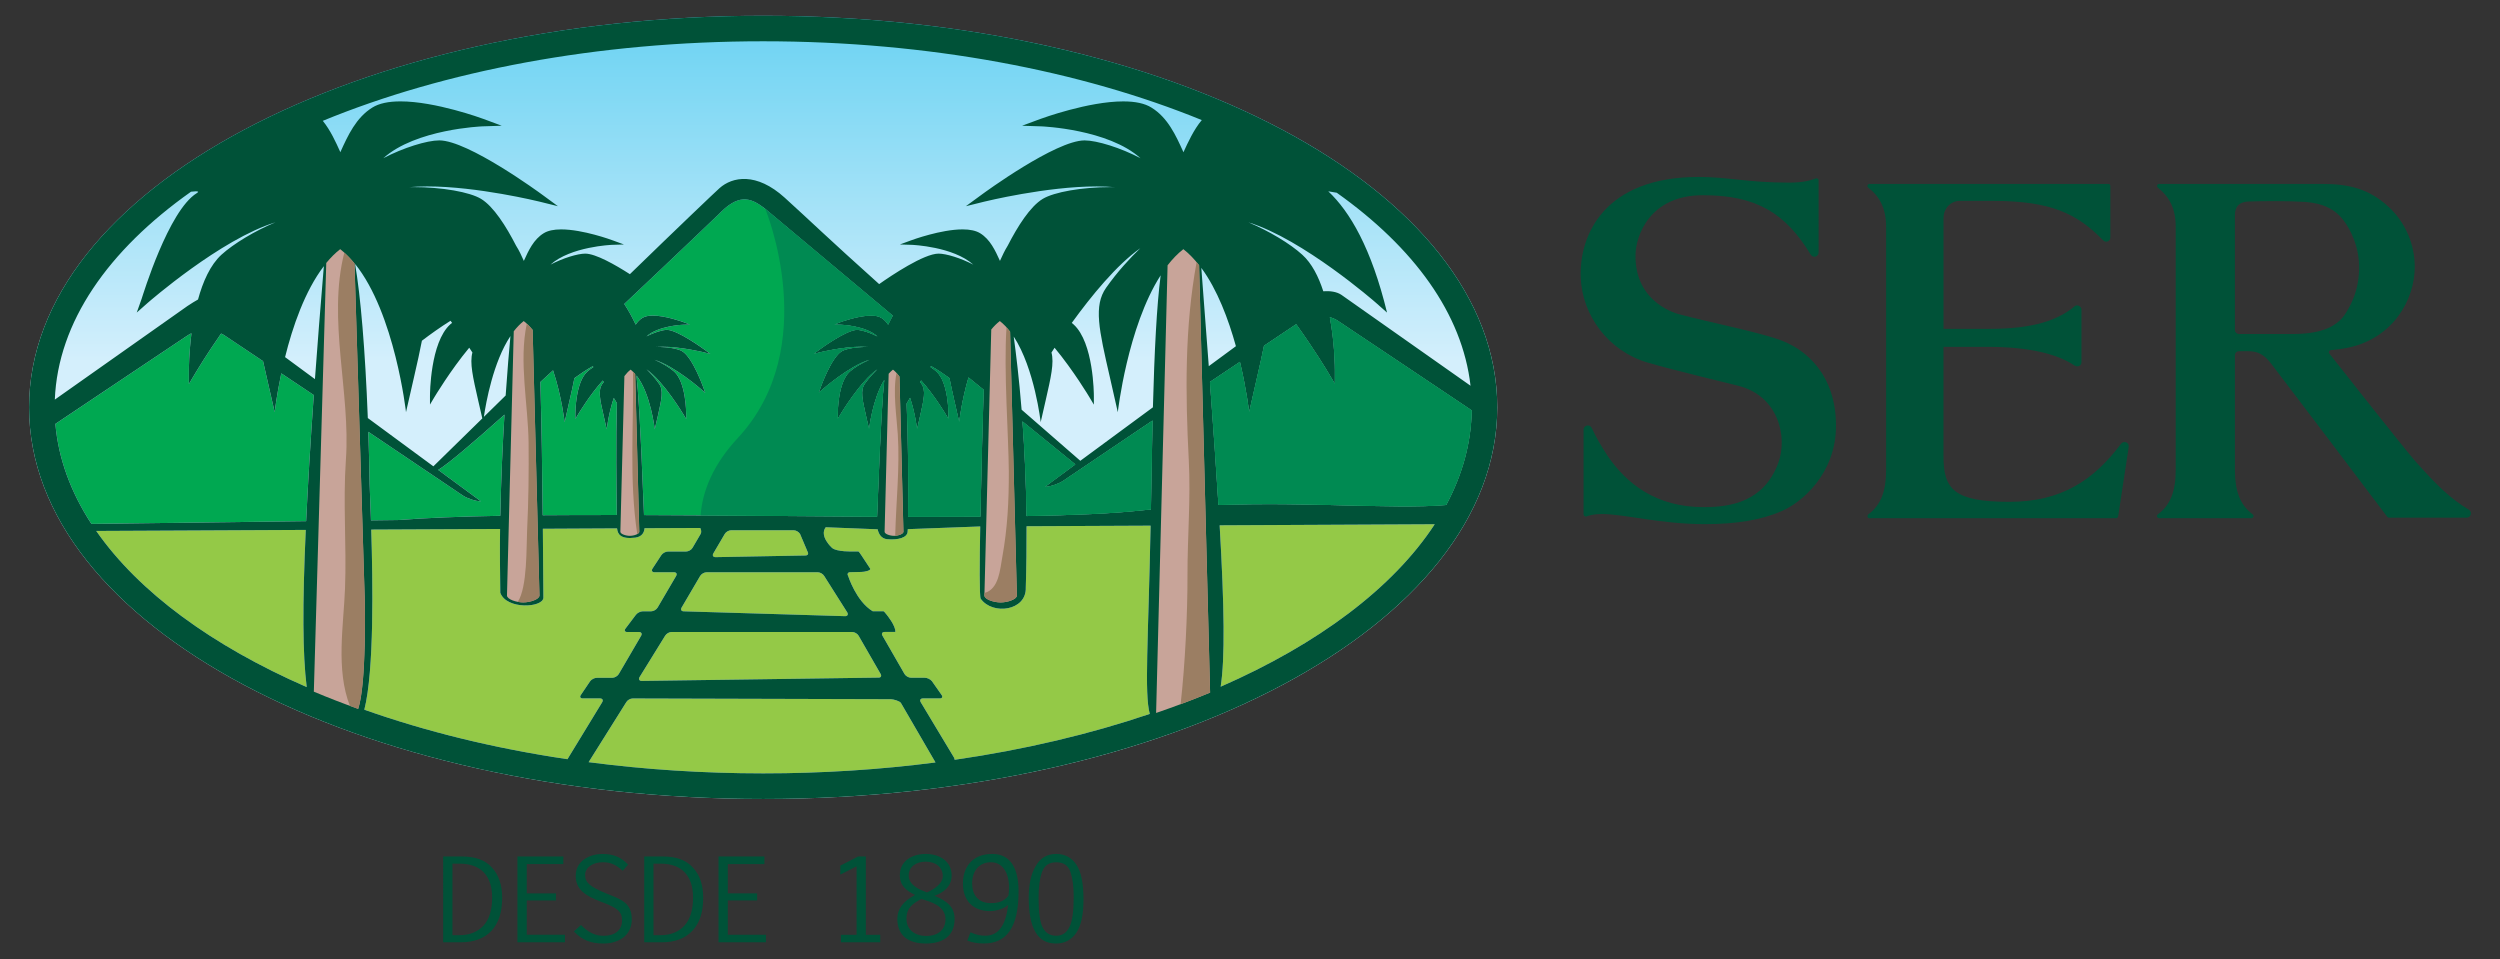 <?xml version="1.0" encoding="utf-8"?>
<!-- Generator: Adobe Illustrator 16.0.0, SVG Export Plug-In . SVG Version: 6.00 Build 0)  -->
<!DOCTYPE svg PUBLIC "-//W3C//DTD SVG 1.1//EN" "http://www.w3.org/Graphics/SVG/1.1/DTD/svg11.dtd">
<svg version="1.1" id="Layer_1" xmlns="http://www.w3.org/2000/svg" xmlns:xlink="http://www.w3.org/1999/xlink" x="0px" y="0px"
	 width="430px" height="165px" viewBox="0 0 430 165" enable-background="new 0 0 430 165" xml:space="preserve">
<rect x="0" y="0" width="430" height="165" fill="#333333" stroke="none"/>
<g>
	<g>
		<g>
			<path fill="#005238" d="M79.371,147.31c2.345,0,4.119,0.611,5.277,1.951c1.148,1.255,1.727,2.983,1.727,5.178
				c0,2.435-0.605,4.307-1.824,5.643c-1.226,1.307-2.999,1.99-5.286,1.99h-3.04V147.31H79.371z M77.821,148.553v12.299h1.193
				c1.76,0,3.132-0.562,4.145-1.638c0.989-1.08,1.49-2.684,1.49-4.83c0-1.873-0.468-3.274-1.399-4.3
				c-0.949-0.995-2.341-1.534-4.199-1.534h-1.229V148.553z"/>
			<path fill="#005238" d="M96.895,148.622h-6.295v5.037h5.022v1.217h-5.022v5.902h6.572v1.293H89V147.31h7.892v1.313H96.895z"/>
			<g>
				<path fill="#005238" d="M98.708,160.208c1.383,1.46,2.892,2.079,5.093,2.079c2.244,0,4.866-1.115,4.866-4.164
					c0-2.888-1.9-3.445-4.415-4.456c-2.816-1.183-3.611-1.839-3.611-3.187c0-1.236,1.283-2.174,3.03-2.174
					c1.436,0,2.254,0.445,3.44,1.456l0.928-1.049c-1.218-1.255-2.454-1.829-4.398-1.829c-2.234,0-4.618,1.176-4.618,3.754
					c0,2.345,1.618,3.407,4.257,4.426c2.873,1.073,3.713,1.661,3.713,3.271c0,1.634-1.194,2.622-3.179,2.622
					c-1.449,0-2.638-0.585-3.884-1.856L98.708,160.208z"/>
			</g>
			<path fill="#005238" d="M113.947,147.31c2.352,0,4.105,0.611,5.257,1.951c1.179,1.255,1.747,2.983,1.747,5.178
				c0,2.435-0.598,4.307-1.854,5.643c-1.212,1.307-2.961,1.99-5.25,1.99h-3.039V147.31H113.947z M112.4,148.553v12.299h1.196
				c1.757,0,3.133-0.562,4.12-1.638c0.993-1.08,1.487-2.684,1.487-4.83c0-1.873-0.462-3.274-1.396-4.3
				c-0.932-0.995-2.321-1.534-4.175-1.534H112.4V148.553z"/>
			<path fill="#005238" d="M131.476,148.622h-6.294v5.037h5.044v1.217h-5.044v5.902h6.56v1.293h-8.156V147.31h7.894v1.313H131.476z"
				/>
			<path fill="#005238" d="M147.333,160.782v-11.778l-2.799,1.426l0.007-1.549l3.069-1.571h1.316v13.477h2.478v1.288h-6.769v-1.288
				h2.698V160.782z"/>
			<path fill="#005238" d="M160.735,154.069c2.188,0.924,3.454,1.932,3.454,3.993c0,2.953-2.048,4.225-4.957,4.225
				c-3.009,0-4.889-1.382-4.889-4.249c0-1.691,0.968-2.998,3.048-4.105c-1.456-0.731-2.618-1.53-2.618-3.417
				c0-2.476,2.18-3.638,4.448-3.638c2.314,0,4.462,1.193,4.462,3.716C163.688,152.627,162.005,153.649,160.735,154.069z
				 M158.452,154.626c-1.357,0.753-2.543,1.434-2.543,3.412c0,1.907,1.518,2.949,3.377,2.949c2.104,0,3.339-1.104,3.339-2.884
				C162.625,155.731,159.944,155.068,158.452,154.626z M159.436,153.499c1.226-0.522,2.726-1.542,2.726-2.796
				c0-1.528-1.199-2.499-2.936-2.499c-1.649,0-2.93,0.876-2.93,2.379C156.296,152.306,158.247,153.052,159.436,153.499z"/>
			<path fill="#005238" d="M166.923,160.355c1.063,0.475,1.743,0.587,2.565,0.587c2.464,0,3.557-2.142,3.909-5.3
				c-0.612,0.611-2.036,1.066-3.08,1.066c-2.96,0-4.696-1.805-4.696-4.731c0-2.666,1.459-5.1,5.06-5.1
				c3.018,0,4.512,2.338,4.512,6.412c0,6.174-1.995,8.989-6.012,8.989c-0.935,0-1.913-0.137-2.808-0.499L166.923,160.355z
				 M167.207,151.944c0,1.988,1.043,3.39,3.21,3.39c1.252,0.018,2.309-0.307,3.026-1.261c0.47-2.848-0.444-5.767-2.985-5.767
				C168.511,148.301,167.207,149.691,167.207,151.944z"/>
			<path fill="#005238" d="M181.605,162.287c-1.596,0-2.765-0.671-3.521-1.99c-0.771-1.313-1.142-3.305-1.142-5.885
				c0-2.263,0.381-4.061,1.169-5.395c0.784-1.429,1.974-2.14,3.57-2.14c1.501,0,2.681,0.646,3.483,1.894
				c0.801,1.204,1.199,3.206,1.199,5.917c0,2.604-0.408,4.522-1.236,5.745C184.304,161.661,183.118,162.287,181.605,162.287z
				 M181.679,160.95c1.015,0,1.767-0.492,2.247-1.477c0.507-0.953,0.751-2.697,0.751-5.232c0-1.761-0.188-3.146-0.574-4.307
				c-0.388-1.095-1.192-1.621-2.428-1.621c-1.208,0-2.023,0.523-2.435,1.634c-0.414,1.18-0.613,2.643-0.607,4.484
				c0,2.557,0.243,4.296,0.747,5.165C179.875,160.502,180.643,160.95,181.679,160.95z"/>
		</g>
		<g>
			
				<linearGradient id="SVGID_1_" gradientUnits="userSpaceOnUse" x1="413.265" y1="-148.296" x2="413.265" y2="-267.268" gradientTransform="matrix(1 0 0 -1 -282 -205)">
				<stop  offset="0" style="stop-color:#00B6E8"/>
				<stop  offset="1" style="stop-color:#D4EFFC"/>
			</linearGradient>
			<path fill="url(#SVGID_1_)" d="M131.272,2.713C61.591,2.713,5,32.502,5,70.063c0,37.57,56.591,67.361,126.272,67.361
				c69.684,0,126.259-29.791,126.259-67.361C257.531,32.502,200.956,2.713,131.272,2.713z"/>
			<g>
				<g>
					<path fill="#00A851" d="M33.721,63.982c0.044-0.076,1.747-2.932,4.305-6.613c0.21,0.091,0.417,0.191,0.599,0.321l6.622,4.429
						c0.19,0.857,0.398,1.764,0.615,2.731l1.386,6.042c0,0,0.313-2.796,1.135-6.677l5.59,3.734c-0.6,8.412-1.022,15.58-1.313,21.691
						l-36.933,0.472c-3.55-5.452-5.684-11.223-6.202-17.204l11.549-7.729l11.19-7.486c0.21-0.145,0.441-0.262,0.671-0.371
						c-0.427,3.393-0.444,6.078-0.444,6.335v2.381L33.721,63.982z"/>
					<path fill="#00A851" d="M86.769,71.315c-0.311,5.064-0.584,10.984-0.716,17.403c-6.812,0.123-12.834,0.355-17.637,0.73
						l-4.611,0.059c-0.107-3.318-0.218-5.701-0.233-6.33c-0.048-3.087-0.125-6.058-0.221-8.907l16.258,10.958
						c0.728,0.496,2.201,0.995,3.102,0.995l-7.34-5.398C77.152,79.739,81.438,76.086,86.769,71.315z"/>
					<path fill="#00A851" d="M99.412,71.303c0.027-0.054,2.011-3.359,4.255-5.853l0.176,0.262l-0.229,0.291
						c-0.783,1.131-0.444,2.629,0.243,5.621l0.498,2.204c0,0,0.304-2.67,1.217-5.388l0.533,0.902
						c-0.18,6.285-0.082,14.554-0.012,19.242c-4.406-0.006-8.677,0.007-12.749,0.038c-0.066-6.911-0.183-15.367-0.4-22.918
						c0.718-0.658,1.453-1.332,2.181-2.01c1.499,4.527,1.991,8.92,1.991,8.92l0.851-3.746c0.34-1.477,0.624-2.732,0.829-3.829
						c0.928-0.678,2.03-1.429,3.158-2.053l0.104,0.149c-0.405,0.265-0.759,0.535-1.042,0.788c-2.03,1.841-2.051,7.041-2.051,7.258
						v0.875L99.412,71.303z"/>
					<path fill="#00A851" d="M158.484,65.999l-0.224-0.29l0.17-0.263c2.254,2.493,4.228,5.803,4.257,5.853l0.448,0.749v-0.875
						c0-0.218-0.026-5.418-2.054-7.258c-0.28-0.254-0.634-0.523-1.037-0.788l0.105-0.15c1.126,0.626,2.225,1.375,3.153,2.055
						c0.21,1.091,0.494,2.347,0.825,3.823l0.851,3.747c0,0,0.41-3.62,1.607-7.674c0.878,0.711,1.75,1.423,2.601,2.114
						c-0.116,3.844-0.227,7.644-0.27,9.493c-0.042,1.967-0.181,7.122-0.291,12.32c-3.958,0.023-8.129,0.03-12.443,0.02
						c0.099-4.685,0.029-13.08-0.241-19.448l0.587-0.995c0.908,2.72,1.205,5.39,1.205,5.39l0.511-2.204
						C158.925,68.632,159.272,67.131,158.484,65.999"/>
					<path fill="#00A851" d="M182.816,82.74l15.42-10.401c-0.073,3.433-0.146,7.046-0.2,10.836c-0.024,1.531-0.051,3.008-0.077,4.45
						c-0.612,0.055-1.232,0.112-1.841,0.184c-4.742,0.524-11.522,0.808-19.558,0.954c-0.077-6.064-0.347-11.542-0.69-16.271
						l0.008,0.007c0.692,0.57,1.357,1.103,1.984,1.612c2.789,2.265,4.926,4.002,6.051,4.919l0.271,0.214
						c0.264,0.21,0.438,0.363,0.533,0.438l0.077,0.063l0.154,0.128h0.013l-5.25,3.87C180.61,83.733,182.076,83.232,182.816,82.74"/>
					<path fill="#00A851" d="M208.111,65.692l0.01-0.004l5.147-3.443c1.155,4.883,1.586,8.65,1.586,8.65l1.375-6.041
						c0.465-2.037,0.868-3.811,1.182-5.382l5.53-3.7c3.18,4.42,5.388,8.123,5.442,8.21l1.216,2.048v-2.379
						c0-0.327-0.007-4.491-0.868-9.083c0.514,0.146,0.999,0.35,1.412,0.637l11.201,7.488l11.784,7.891
						c-0.082,5.632-1.612,11.078-4.382,16.272c-4.549,0.416-11.272,0.208-17.835,0.058c-6.336-0.172-13.6-0.325-21.341-0.058
						C209.198,80.847,208.716,73.841,208.111,65.692"/>
					<path fill="#00A851" d="M144.678,55.86c0.044,0,4.199,0.16,6.232,2.004c-1.253-0.66-2.745-1.122-3.514-1.122
						c-1.813,0-6.3,3.276-6.492,3.417l-0.978,0.721l1.177-0.295c0.038-0.007,3.877-0.948,7.047-0.948
						c0.417,0,0.802,0.018,1.156,0.045l-0.28-0.004c-1.801,0-3.551,0.303-4.262,0.743c-1.786,1.092-3.57,6.069-3.644,6.279
						l-0.304,0.868l0.689-0.609c0.049-0.049,4.588-4.015,8.028-5.071c-1.299,0.545-2.628,1.348-3.391,2.037
						c-2.033,1.841-2.047,7.041-2.047,7.258v0.875l0.441-0.748c0.037-0.067,3.414-5.712,6.366-7.787
						c-0.651,0.619-1.446,1.473-2.16,2.484c-0.786,1.131-0.448,2.628,0.236,5.62l0.502,2.206c0,0,0.586-5.209,2.615-8.474
						c-0.275,2.845-0.545,5.635-1.236,23.513c-6.089-0.038-12.381-0.085-18.703-0.14c-7.193-0.055-14.413-0.112-21.388-0.137
						c-0.718-18.281-0.994-20.859-1.295-24.02c2.461,3.139,3.143,9.257,3.143,9.257l0.511-2.206c0.675-2.992,1.022-4.493,0.228-5.62
						c-0.714-1.016-1.509-1.865-2.153-2.484c2.951,2.075,6.321,7.72,6.368,7.787l0.448,0.748v-0.875
						c0-0.217-0.027-5.417-2.047-7.258c-0.768-0.689-2.101-1.492-3.399-2.037c3.44,1.057,7.984,5.022,8.033,5.071l0.69,0.609
						l-0.304-0.868c-0.077-0.214-1.859-5.191-3.64-6.279c-0.718-0.437-2.478-0.743-4.277-0.743h-0.273
						c0.357-0.027,0.74-0.044,1.155-0.044c3.158,0,7.01,0.941,7.049,0.948l1.172,0.294l-0.979-0.721
						c-0.19-0.141-4.674-3.417-6.486-3.417c-0.781,0-2.265,0.462-3.519,1.123c2.033-1.841,6.181-2.005,6.234-2.005l1.213-0.039
						l-1.14-0.429c-0.126-0.043-3.028-1.107-5.229-1.107c-0.751,0-1.343,0.134-1.764,0.39c-0.49,0.294-0.854,0.702-1.165,1.169
						c-0.578-1.222-1.253-2.479-1.971-3.56c8.924-8.406,16.184-15.373,16.184-15.373c3.349-3.499,5.373-3.122,8.036-1.004l0,0h0.007
						l0.046,0.039l21.905,18.348c-0.28,0.509-0.538,1.035-0.791,1.546c-0.3-0.467-0.671-0.875-1.159-1.169
						c-0.415-0.256-1.013-0.39-1.764-0.39c-2.197,0-5.109,1.065-5.236,1.106l-1.133,0.43L144.678,55.86"/>
				</g>
				<path fill="#00A851" d="M122.43,88.657c3.231,0.027,6.482,0.054,9.724,0.071C128.913,88.698,125.662,88.678,122.43,88.657"/>
			</g>
			<g>
				<path fill="#94C947" d="M164.126,130.363l-5.761-9.584c-0.207-0.366-0.038-0.65,0.368-0.65h2.915
					c0.41,0,0.543-0.272,0.305-0.598l-1.672-2.382c-0.26-0.321-0.805-0.578-1.218-0.578h-2.377c-0.409,0-0.905-0.294-1.112-0.646
					l-3.791-6.587c-0.206-0.352-0.039-0.643,0.375-0.643h1.84c0.096-1.056-1.49-2.97-1.49-2.97
					c-0.245-0.325-0.487-0.588-0.528-0.588c-0.046,0-0.414,0-0.827,0h-1.042c-2.862-1.716-4.231-6.077-4.231-6.077
					c-0.213-0.349-0.043-0.643,0.364-0.643l1.964-0.045c0.41,0,1.669-0.235,1.452-0.581l-1.523-2.314
					c-0.224-0.345-0.44-0.624-0.497-0.624c-0.044,0-0.424,0-0.833,0c0,0-2.961,0.105-3.72-0.64c0,0-2.213-1.982-1.065-3.527
					l8.933,0.353c0.171,0.769,0.605,1.612,1.644,1.705c1.911,0.178,3.459-0.294,3.511-1.278c0.01-0.144,0.015-0.287,0.029-0.451
					l12.46-0.465c-0.113,6.022-0.15,12.093,0.084,12.434c2.054,2.878,7.896,2.083,7.752-1.92c0.109-3.514,0.146-7.325,0.133-10.552
					l21.337-0.099c-0.4,19.755-1.101,28.854-0.144,32.381c-10.229,3.459-21.52,6.152-33.559,7.889
					C164.179,130.534,164.151,130.404,164.126,130.363z"/>
				<path fill="#94C947" d="M100.23,120.129h2.982c0.41,0,0.574,0.284,0.367,0.65l-5.978,9.803
					c-12.597-1.863-24.37-4.769-34.937-8.512c1.71-6.726,1.463-22.011,1.189-30.983l22.159-0.105
					C85.96,94.42,86,98.341,86.05,101.959c1.063,2.94,7.314,2.578,7.415,0.861c0,0-0.044-5.14-0.094-11.873l12.764-0.068
					c0.091,0.937,0.535,1.925,3.153,1.593c1.243-0.171,1.53-1.025,1.576-1.62l9.576-0.041c0.186,0.267,0.227,0.771,0.077,1.015
					l-1.4,2.396c-0.2,0.358-0.704,0.639-1.113,0.639h-3.108c-0.408,0-0.924,0.281-1.148,0.626l-1.518,2.313
					c-0.217,0.345-0.07,0.626,0.339,0.626h3.353c0.414,0,0.582,0.287,0.368,0.643l-3.181,5.431
					c-0.203,0.353-0.707,0.646-1.114,0.646h-1.431c-0.407,0-0.942,0.266-1.183,0.594l-1.796,2.376
					c-0.241,0.324-0.106,0.592,0.297,0.592h2.026c0.405,0,0.571,0.287,0.368,0.642l-3.854,6.597
					c-0.207,0.343-0.71,0.637-1.116,0.637h-2.661c-0.405,0-0.924,0.272-1.158,0.615l-1.571,2.323
					C99.667,119.856,99.824,120.129,100.23,120.129z"/>
				<path fill="#94C947" d="M140.654,98.426c0.407,0,0.911,0.293,1.111,0.643l3.968,6.269c0.197,0.354,0.031,0.642-0.374,0.642
					l-27.755-0.833c-0.409,0-0.574-0.294-0.368-0.646l3.186-5.431c0.209-0.355,0.707-0.643,1.116-0.643H140.654z"/>
				<path fill="#94C947" d="M122.693,95.186l1.971-3.357c0.203-0.352,0.704-0.628,1.109-0.628h10.724
					c0.403,0,0.907,0.284,1.114,0.639l1.297,3.063c0.204,0.353,0.033,0.64-0.374,0.64l-15.469,0.287
					C122.652,95.821,122.486,95.534,122.693,95.186z"/>
				<path fill="#94C947" d="M109.999,116.469l4.406-7.127c0.207-0.354,0.707-0.642,1.114-0.642h31.049
					c0.415,0,0.912,0.29,1.112,0.642l3.794,6.591c0.201,0.348,0.031,0.632-0.374,0.615l-40.73,0.574
					C109.96,117.115,109.796,116.821,109.999,116.469z"/>
				<path fill="#94C947" d="M16.552,91.323l36.037-0.178c-0.584,13.104-0.546,21.313,0.164,27.032
					C36.506,111.089,23.886,101.86,16.552,91.323z"/>
				<path fill="#94C947" d="M101.242,131.094l6.472-10.314c0.207-0.366,0.709-0.65,1.116-0.644l44.397,0.127
					c0.417,0.003,1.533,0.308,1.736,0.652l5.942,10.228c-9.485,1.23-19.411,1.879-29.63,1.879
					C120.909,133.021,110.854,132.352,101.242,131.094z"/>
				<path fill="#94C947" d="M209.955,118.113c0.749-4.834,0.654-13.522-0.176-27.758l36.996-0.184
					C239.601,101.146,226.709,110.777,209.955,118.113z"/>
			</g>
			<path fill="#005238" d="M131.272,2.713C61.591,2.713,5,32.502,5,70.063c0,37.57,56.591,67.361,126.272,67.361
				c69.684,0,126.259-29.791,126.259-67.361C257.531,32.502,200.956,2.713,131.272,2.713z M164.126,130.363l-5.761-9.584
				c-0.207-0.366-0.038-0.65,0.368-0.65h2.915c0.41,0,0.543-0.272,0.305-0.598l-1.672-2.382c-0.26-0.321-0.805-0.578-1.218-0.578
				h-2.377c-0.409,0-0.905-0.294-1.112-0.646l-3.791-6.587c-0.206-0.352-0.039-0.643,0.375-0.643h1.84
				c0.096-1.056-1.49-2.97-1.49-2.97c-0.245-0.325-0.487-0.588-0.528-0.588c-0.046,0-0.414,0-0.827,0h-1.042
				c-2.862-1.716-4.231-6.077-4.231-6.077c-0.213-0.349-0.043-0.643,0.364-0.643l1.964-0.045c0.41,0,1.669-0.235,1.452-0.581
				l-1.523-2.314c-0.224-0.345-0.44-0.624-0.497-0.624c-0.044,0-0.424,0-0.833,0c0,0-2.961,0.105-3.72-0.64
				c0,0-2.213-1.982-1.065-3.527l8.933,0.353c0.171,0.769,0.605,1.612,1.644,1.705c1.911,0.178,3.459-0.294,3.511-1.278
				c0.01-0.144,0.015-0.287,0.029-0.451l12.46-0.465c-0.113,6.022-0.15,12.093,0.084,12.434c2.054,2.878,7.896,2.083,7.752-1.92
				c0.109-3.514,0.146-7.325,0.133-10.552l21.337-0.099c-0.4,19.755-1.101,28.854-0.144,32.381
				c-10.229,3.459-21.52,6.152-33.559,7.889C164.179,130.534,164.151,130.404,164.126,130.363z M100.23,120.129h2.982
				c0.41,0,0.574,0.284,0.367,0.65l-5.978,9.803c-12.597-1.863-24.37-4.769-34.937-8.512c1.71-6.726,1.463-22.011,1.189-30.983
				l22.159-0.105C85.96,94.42,86,98.341,86.05,101.959c1.063,2.94,7.314,2.578,7.415,0.861c0,0-0.044-5.14-0.094-11.873
				l12.764-0.068c0.091,0.937,0.535,1.925,3.153,1.593c1.243-0.171,1.53-1.025,1.576-1.62l9.576-0.041
				c0.186,0.267,0.227,0.771,0.077,1.015l-1.4,2.396c-0.2,0.358-0.704,0.639-1.113,0.639h-3.108c-0.408,0-0.924,0.281-1.148,0.626
				l-1.518,2.313c-0.217,0.345-0.07,0.626,0.339,0.626h3.353c0.414,0,0.582,0.287,0.368,0.643l-3.181,5.431
				c-0.203,0.353-0.707,0.646-1.114,0.646h-1.431c-0.407,0-0.942,0.266-1.183,0.594l-1.796,2.376
				c-0.241,0.324-0.106,0.592,0.297,0.592h2.026c0.405,0,0.571,0.287,0.368,0.642l-3.854,6.597c-0.207,0.343-0.71,0.637-1.116,0.637
				h-2.661c-0.405,0-0.924,0.272-1.158,0.615l-1.571,2.323C99.667,119.856,99.824,120.129,100.23,120.129z M33.721,63.982
				c0.044-0.076,1.747-2.932,4.305-6.613c0.21,0.091,0.417,0.191,0.599,0.321l6.622,4.429c0.19,0.857,0.398,1.764,0.615,2.731
				l1.386,6.042c0,0,0.313-2.796,1.135-6.677l5.59,3.734c-0.6,8.412-1.022,15.58-1.313,21.691l-36.933,0.472
				c-3.55-5.452-5.684-11.223-6.202-17.204l11.549-7.729l11.19-7.486c0.21-0.145,0.441-0.262,0.671-0.371
				c-0.427,3.393-0.444,6.078-0.444,6.335v2.381L33.721,63.982z M49.033,61.425c1.28-5.177,3.398-11.371,6.67-15.647
				c-0.598,7.094-1.102,13.562-1.533,19.431L49.033,61.425z M74.708,68.323c0.05-0.073,2.716-4.553,5.999-8.516
				c0.193,0.291,0.375,0.564,0.547,0.822c-0.48,1.792,0.074,4.221,0.99,8.231l0.714,3.106c-4.095,4.004-7.193,7.046-8.417,8.242
				l-11.277-8.303c-0.448-11.679-1.243-21.066-2.191-26.512c6.856,8.519,8.76,25.493,8.76,25.493l1.383-6.041
				c0.55-2.408,1.015-4.462,1.352-6.239c1.459-1.115,3.181-2.342,4.924-3.434c0.087,0.121,0.176,0.237,0.267,0.36
				c-0.113,0.088-0.228,0.186-0.327,0.269c-3.43,3.129-3.475,11.939-3.475,12.307v1.48L74.708,68.323z M86.769,71.315
				c-0.311,5.064-0.584,10.984-0.716,17.403c-6.812,0.123-12.834,0.355-17.637,0.73l-4.611,0.059
				c-0.107-3.318-0.218-5.701-0.233-6.33c-0.048-3.087-0.125-6.058-0.221-8.907l16.258,10.958c0.728,0.496,2.201,0.995,3.102,0.995
				l-7.34-5.398C77.152,79.739,81.438,76.086,86.769,71.315z M83.225,71.7c0.364-2.471,1.606-9.438,4.571-13.896
				c-0.226,2.418-0.53,5.918-0.823,10.223C85.653,69.318,84.404,70.545,83.225,71.7z M99.412,71.303
				c0.027-0.054,2.011-3.359,4.255-5.853c0.063,0.091,0.12,0.171,0.176,0.262c-0.079,0.095-0.155,0.193-0.229,0.291
				c-0.783,1.131-0.444,2.629,0.243,5.621l0.498,2.204c0,0,0.304-2.67,1.217-5.388l0.533,0.902
				c-0.18,6.285-0.082,14.554-0.012,19.242c-4.406-0.006-8.677,0.007-12.749,0.038c-0.066-6.911-0.183-15.367-0.4-22.918
				c0.718-0.658,1.453-1.332,2.181-2.01c1.499,4.527,1.991,8.92,1.991,8.92l0.851-3.746c0.34-1.477,0.624-2.732,0.829-3.829
				c0.928-0.678,2.03-1.429,3.158-2.053c0.034,0.052,0.073,0.097,0.104,0.149c-0.405,0.265-0.759,0.535-1.042,0.788
				c-2.03,1.841-2.051,7.041-2.051,7.258v0.875L99.412,71.303z M144.678,55.86c0.044,0,4.199,0.16,6.232,2.004
				c-1.253-0.66-2.745-1.122-3.514-1.122c-1.813,0-6.3,3.276-6.492,3.417l-0.978,0.721l1.177-0.295
				c0.038-0.007,3.877-0.948,7.047-0.948c0.417,0,0.802,0.018,1.156,0.045c-0.101-0.004-0.193-0.004-0.28-0.004
				c-1.801,0-3.551,0.303-4.262,0.743c-1.786,1.092-3.57,6.069-3.644,6.279l-0.304,0.868l0.689-0.609
				c0.049-0.049,4.588-4.015,8.028-5.071c-1.299,0.545-2.628,1.348-3.391,2.037c-2.033,1.841-2.047,7.041-2.047,7.258v0.875
				l0.441-0.748c0.037-0.067,3.414-5.712,6.366-7.787c-0.651,0.619-1.446,1.473-2.16,2.484c-0.786,1.131-0.448,2.628,0.236,5.62
				l0.502,2.206c0,0,0.586-5.209,2.615-8.474c-0.275,2.845-0.545,5.635-1.236,23.513c-6.089-0.038-12.381-0.085-18.703-0.14
				c-7.193-0.055-14.413-0.112-21.388-0.137c-0.718-18.281-0.994-20.859-1.295-24.02c2.461,3.139,3.143,9.257,3.143,9.257
				l0.511-2.206c0.675-2.992,1.022-4.493,0.228-5.62c-0.714-1.016-1.509-1.865-2.153-2.484c2.951,2.075,6.321,7.72,6.368,7.787
				l0.448,0.748v-0.875c0-0.217-0.027-5.417-2.047-7.258c-0.768-0.689-2.101-1.492-3.399-2.037c3.44,1.057,7.984,5.022,8.033,5.071
				l0.69,0.609l-0.304-0.868c-0.077-0.214-1.859-5.191-3.64-6.279c-0.718-0.437-2.478-0.743-4.277-0.743
				c-0.077,0-0.167,0-0.273,0.004c0.357-0.027,0.738-0.045,1.155-0.045c3.158,0,7.01,0.941,7.049,0.948l1.172,0.295l-0.979-0.721
				c-0.19-0.141-4.674-3.417-6.486-3.417c-0.781,0-2.265,0.462-3.519,1.122c2.033-1.84,6.181-2.004,6.234-2.004l1.213-0.04
				l-1.14-0.428c-0.126-0.043-3.028-1.107-5.229-1.107c-0.751,0-1.343,0.132-1.764,0.389c-0.49,0.294-0.854,0.703-1.165,1.17
				c-0.578-1.223-1.253-2.479-1.971-3.561c8.924-8.407,16.184-15.372,16.184-15.372c3.349-3.5,5.373-3.123,8.036-1.005l0,0h0.007
				c0.014,0.019,0.029,0.029,0.046,0.039c0,0,21.795,18.252,21.905,18.348c-0.28,0.51-0.538,1.035-0.791,1.547
				c-0.3-0.467-0.671-0.875-1.159-1.169c-0.415-0.256-1.013-0.39-1.764-0.39c-2.197,0-5.109,1.064-5.236,1.107l-1.133,0.429
				L144.678,55.86z M140.654,98.426c0.407,0,0.911,0.293,1.111,0.643l3.968,6.269c0.197,0.354,0.031,0.642-0.374,0.642
				l-27.755-0.833c-0.409,0-0.574-0.294-0.368-0.646l3.186-5.431c0.209-0.355,0.707-0.643,1.116-0.643H140.654z M122.693,95.186
				l1.971-3.357c0.203-0.352,0.704-0.628,1.109-0.628h10.724c0.403,0,0.907,0.284,1.114,0.639l1.297,3.063
				c0.204,0.353,0.033,0.64-0.374,0.64l-15.469,0.287C122.652,95.821,122.486,95.534,122.693,95.186z M109.999,116.469l4.406-7.127
				c0.207-0.354,0.707-0.642,1.114-0.642h31.049c0.415,0,0.912,0.29,1.112,0.642l3.794,6.591c0.201,0.348,0.031,0.632-0.374,0.615
				l-40.73,0.574C109.96,117.115,109.796,116.821,109.999,116.469z M158.484,65.999c-0.074-0.098-0.154-0.196-0.224-0.29
				c0.056-0.091,0.11-0.171,0.17-0.263c2.254,2.493,4.228,5.803,4.257,5.853l0.448,0.749v-0.875c0-0.218-0.026-5.418-2.054-7.258
				c-0.28-0.254-0.634-0.523-1.037-0.788c0.032-0.047,0.066-0.099,0.105-0.15c1.126,0.626,2.225,1.375,3.153,2.055
				c0.21,1.091,0.494,2.347,0.825,3.823l0.851,3.747c0,0,0.41-3.62,1.607-7.674c0.878,0.711,1.75,1.423,2.601,2.114
				c-0.116,3.844-0.227,7.644-0.27,9.493c-0.042,1.967-0.181,7.122-0.291,12.32c-3.958,0.023-8.129,0.03-12.443,0.02
				c0.099-4.685,0.029-13.08-0.241-19.448l0.587-0.995c0.908,2.72,1.205,5.39,1.205,5.39l0.511-2.204
				C158.925,68.632,159.272,67.131,158.484,65.999z M180.853,60.634c0.167-0.262,0.349-0.535,0.535-0.822
				c3.283,3.959,5.955,8.442,5.999,8.516l0.757,1.27v-1.48c0-0.367-0.039-9.177-3.476-12.306c-0.101-0.083-0.221-0.181-0.325-0.269
				c3.344-4.627,7.719-9.985,11.793-12.856c-1.771,1.709-3.944,4.047-5.889,6.815c-2.17,3.09-1.232,7.185,0.646,15.357l1.369,6.041
				c0,0,1.649-14.641,7.371-23.545c-0.679,5.233-1.073,13.107-1.333,22.705l-12.487,9.198c-3.666-3.183-7.022-6.104-10.098-8.793
				c-0.438-5.427-0.966-9.723-1.357-12.578c3.607,5.519,4.639,14.731,4.639,14.731l0.855-3.744
				C180.769,64.851,181.328,62.422,180.853,60.634z M182.816,82.74l15.42-10.401c-0.073,3.433-0.146,7.046-0.2,10.836
				c-0.024,1.531-0.051,3.008-0.077,4.45c-0.612,0.055-1.232,0.112-1.841,0.184c-4.742,0.524-11.522,0.808-19.558,0.954
				c-0.077-6.064-0.347-11.542-0.69-16.271c0.003,0.003,0.008,0.007,0.008,0.007c0.692,0.57,1.357,1.103,1.984,1.612
				c2.789,2.265,4.926,4.002,6.051,4.919c0.094,0.077,0.188,0.147,0.271,0.214c0.264,0.21,0.438,0.363,0.533,0.438
				c0.051,0.038,0.077,0.063,0.077,0.063c0.044,0.051,0.097,0.098,0.154,0.128c0.007,0,0.01,0,0.013,0l-5.25,3.87
				C180.61,83.733,182.076,83.232,182.816,82.74z M206.626,46.078c2.765,3.741,4.669,8.851,5.951,13.468l-4.666,3.435
				C207.53,57.804,207.096,52.174,206.626,46.078z M208.111,65.692l0.01-0.004l5.147-3.443c1.155,4.883,1.586,8.65,1.586,8.65
				l1.375-6.041c0.465-2.037,0.868-3.811,1.182-5.382l5.53-3.7c3.18,4.42,5.388,8.123,5.442,8.21l1.216,2.048v-2.379
				c0-0.327-0.007-4.491-0.868-9.083c0.514,0.146,0.999,0.35,1.412,0.637l11.201,7.488l11.784,7.891
				c-0.082,5.632-1.612,11.078-4.382,16.272c-4.549,0.416-11.272,0.208-17.835,0.058c-6.336-0.172-13.6-0.325-21.341-0.058
				C209.198,80.847,208.716,73.841,208.111,65.692z M252.931,66.347l-22.213-15.636c-0.797-0.534-1.938-0.698-3.113-0.615
				c-0.813-2.509-1.969-4.799-3.616-6.285c-2.072-1.891-5.729-4.088-9.267-5.569c9.409,2.885,21.824,13.731,21.96,13.853
				l1.887,1.669c-2.683-11.051-6.377-17.353-10.109-20.859c0.256,0.047,0.803,0.13,1.462,0.246
				C243.203,42.581,251.529,53.983,252.931,66.347z M206.709,20.654c-1.371,1.616-2.432,3.954-3.097,5.404l-0.053,0.133
				l-0.063-0.133c-1.236-2.733-2.639-5.838-5.457-7.559c-1.129-0.711-2.76-1.058-4.836-1.058c-6.002,0-13.954,2.909-14.287,3.028
				l-3.119,1.159l3.325,0.107c0.134,0.007,11.48,0.465,17.049,5.481c-3.43-1.802-7.508-3.066-9.625-3.066
				c-4.946,0-17.229,8.978-17.749,9.367l-2.666,1.951l3.209-0.795c0.108-0.024,10.618-2.609,19.291-2.609
				c1.121,0,2.167,0.048,3.125,0.132c-0.261-0.011-0.511-0.011-0.742-0.011c-4.92,0-9.719,0.841-11.675,2.03
				c-2.145,1.31-4.285,4.673-6.028,8.071c-0.511,0.809-0.909,1.694-1.284,2.513l-0.032,0.084l-0.035-0.084
				c-0.774-1.69-1.639-3.618-3.382-4.687c-0.712-0.434-1.721-0.658-3.002-0.658c-3.724,0-8.654,1.807-8.864,1.884l-1.933,0.711
				l2.054,0.064c0.085,0,7.123,0.296,10.574,3.406c-2.121-1.112-4.654-1.896-5.966-1.896c-2.527,0-8.152,3.783-10.225,5.243
				c-8.941-8.016-11.742-10.78-16.254-14.872c-4.863-4.398-8.991-3.607-11.212-1.623c-0.736,0.658-7.316,6.919-15.408,14.787
				c-2.533-1.625-5.891-3.535-7.682-3.535c-1.316,0-3.85,0.781-5.975,1.896c3.451-3.106,10.497-3.406,10.574-3.406l2.064-0.064
				l-1.941-0.711c-0.204-0.077-5.132-1.884-8.863-1.884c-1.28,0-2.292,0.222-2.996,0.658c-1.747,1.068-2.618,2.996-3.387,4.687
				l-0.036,0.084L90.067,44.8c-0.371-0.833-0.777-1.718-1.295-2.529c-1.743-3.396-3.881-6.749-6.018-8.058
				c-1.955-1.189-6.754-2.03-11.679-2.03c-0.231,0-0.475,0-0.738,0.01c0.958-0.084,2.006-0.131,3.136-0.131
				c8.666,0,19.177,2.582,19.283,2.609l3.209,0.795l-2.664-1.952c-0.518-0.386-12.807-9.367-17.745-9.367
				c-2.117,0-6.198,1.263-9.625,3.066c5.568-5.016,16.916-5.474,17.047-5.48l3.322-0.108l-3.122-1.159
				c-0.332-0.123-8.28-3.028-14.294-3.028c-2.064,0-3.696,0.347-4.833,1.058c-2.804,1.721-4.217,4.826-5.457,7.559l-0.053,0.133
				l-0.055-0.133c-0.731-1.616-1.642-3.64-2.965-5.273c20.81-8.557,47.137-13.682,75.75-13.682
				C159.733,7.102,185.949,12.177,206.709,20.654z M32.856,32.974c0.343-0.038,0.634-0.06,0.768-0.066
				c0.475-0.011,0.619,0.066,0.231,0.307c-4.876,2.99-9.284,17.586-9.489,18.164l-0.844,2.379l1.89-1.67
				c0.144-0.122,12.558-10.968,21.965-13.854c-3.537,1.479-7.196,3.68-9.278,5.569c-1.943,1.771-3.209,4.669-4.039,7.71
				c-0.519,0.29-1.11,0.654-1.796,1.107L9.428,68.733C9.966,55.396,18.59,43.054,32.856,32.974z M16.552,91.323l36.037-0.178
				c-0.584,13.104-0.546,21.313,0.164,27.032C36.506,111.089,23.886,101.86,16.552,91.323z M101.242,131.094l6.472-10.314
				c0.207-0.366,0.709-0.65,1.116-0.644l44.397,0.127c0.417,0.003,1.533,0.308,1.736,0.652l5.942,10.228
				c-9.485,1.23-19.411,1.879-29.63,1.879C120.909,133.021,110.854,132.352,101.242,131.094z M209.955,118.113
				c0.749-4.834,0.654-13.522-0.176-27.758l36.996-0.184C239.601,101.146,226.709,110.777,209.955,118.113z"/>
			<g>
				<g>
					<path fill="#C8A499" d="M90.078,55.22c-0.621,0.486-1.183,1.088-1.712,1.753l-1.166,45.452c0,0.648,1.593,1.192,2.794,1.192
						c1.2,0,2.792-0.544,2.792-1.192l-1.172-45.679C91.137,56.164,90.626,55.644,90.078,55.22z"/>
					<path fill="#C8A499" d="M108.463,63.574c-0.395,0.309-0.745,0.687-1.068,1.116l-0.692,26.769c0,0.391,0.928,0.705,1.626,0.705
						c0.701,0,1.631-0.314,1.631-0.705l-0.706-27.116C109.008,64.054,108.743,63.795,108.463,63.574z"/>
					<path fill="#C8A499" d="M58.515,42.854c-0.865,0.676-1.663,1.477-2.398,2.375l-2.138,73.738
						c2.468,1.038,5.015,2.022,7.625,2.96c1.463-4.368,1.142-18.457,1.142-18.457l-1.774-58.16
						C60.211,44.374,59.396,43.547,58.515,42.854z"/>
				</g>
				<path fill="#C8A499" d="M203.536,42.854c-0.984,0.77-1.883,1.712-2.712,2.776l-1.974,77c3.201-1.101,6.299-2.266,9.289-3.506
					l-1.89-73.494C205.419,44.566,204.522,43.621,203.536,42.854z"/>
				<path fill="#C8A499" d="M153.591,63.574c-0.27,0.21-0.507,0.447-0.742,0.711l-0.7,27.174c0,0.391,0.928,0.705,1.626,0.705
					c0.697,0,1.618-0.314,1.618-0.705l-0.68-26.688C154.373,64.306,154,63.898,153.591,63.574z"/>
				<path fill="#C8A499" d="M171.973,55.22c-0.531,0.406-1.025,0.9-1.477,1.459l-1.179,45.749c0,0.653,1.587,1.193,2.792,1.193
					c1.196,0,2.792-0.54,2.792-1.193l-1.166-45.375C173.206,56.347,172.618,55.721,171.973,55.22z"/>
			</g>
			<g>
				<path fill="#9B7E63" d="M109.596,91.822l0.019,0.047c0.15-0.091,0.271-0.197,0.321-0.307l0,0c0,0,0,0,0-0.007l0,0
					c0,0,0-0.007,0-0.015l0,0c0,0,0,0,0.003-0.003l0,0l0.003-0.006l0,0c0-0.004,0-0.004,0-0.004c0-0.011,0-0.011,0-0.011
					s0,0,0-0.007v-0.003c0,0,0,0,0-0.008v-0.006c0,0,0,0,0.006,0v-0.01l0,0c0,0,0,0,0-0.008l0,0h0.003l0,0c0-0.01,0-0.018,0-0.018
					l-0.706-27.118c-0.116-0.136-0.242-0.272-0.367-0.396C109.011,73.283,108.196,82.464,109.596,91.822z"/>
				<path fill="#9B7E63" d="M90.609,55.671c-1.393,6.548,0.234,13.913,0.308,20.488c0.05,4.996-0.006,9.976-0.251,14.972
					c-0.144,2.953,0.067,9.831-1.606,12.387c0.308,0.063,0.615,0.093,0.906,0.097l0,0c0.006,0,0.019,0,0.029,0
					c1.2,0,2.792-0.544,2.792-1.193l-1.172-45.679C91.296,56.357,90.963,55.993,90.609,55.671z"/>
				<path fill="#9B7E63" d="M59.222,43.46c-2.934,11.476,1.092,24.097,0.275,35.577c-0.521,7.418,0.133,14.777-0.154,22.19
					c-0.241,6.342-1.606,13.938,0.841,20.19c0.471,0.168,0.948,0.339,1.419,0.51c0.638-1.894,0.945-5.623,1.072-9.249
					c0.178-4.699,0.074-9.211,0.074-9.211l-1.753-57.61l-0.021-0.55C60.422,44.636,59.84,44.017,59.222,43.46z"/>
				<path fill="#9B7E63" d="M154.42,74.709c0.364,5.701-0.291,11.532-0.438,17.25c0,0.062,0.01,0.137,0.013,0.191
					c0.571-0.044,1.206-0.267,1.359-0.554c0.003,0,0.003,0,0.003,0l0,0c0-0.007,0-0.007,0-0.007v-0.008c0.003,0,0.003,0,0.003,0
					c0-0.006,0-0.006,0.004-0.006l0,0c0,0,0,0,0-0.014l0,0c0,0,0.006,0,0.006-0.007l0,0l0,0c0.007-0.007,0.007-0.007,0.007-0.015
					l0,0c0-0.003,0-0.003,0-0.009l0,0c0,0,0.003,0,0.003-0.004c0,0,0,0,0-0.011l0,0c0,0,0,0,0-0.007v-0.003
					c0.003,0,0.003,0,0.003-0.008v-0.006l0,0c0,0,0-0.003,0-0.01h0.004l0,0c0-0.008,0-0.008,0-0.008l0,0l0,0c0-0.01,0-0.018,0-0.018
					l-0.679-26.691c-0.161-0.22-0.332-0.427-0.501-0.608C153.528,67.319,154.243,71.82,154.42,74.709z"/>
				<path fill="#9B7E63" d="M173.517,81.141c0.017,4.963-0.228,9.755-1.12,14.66c-0.396,2.139-0.571,5.52-3.066,6.19l-0.01,0.434
					c0,0.648,1.588,1.192,2.792,1.192c1.196,0,2.792-0.544,2.792-1.192L173.74,57.05c-0.2-0.258-0.408-0.511-0.619-0.748
					C172.611,63.763,173.479,74.946,173.517,81.141z"/>
				<path fill="#9B7E63" d="M204.468,79.098c0.355,6.727-0.24,13.268-0.221,19.949c0.014,6.357-0.396,15.142-1.181,22.077
					c1.719-0.646,3.416-1.319,5.072-1.999l-1.89-73.494c-0.137-0.19-0.277-0.371-0.431-0.548
					C203.75,56.347,203.879,67.687,204.468,79.098z"/>
			</g>
			<g>
				<path fill="#008A52" d="M160.15,62.983l-0.109,0.15c0.41,0.266,0.761,0.535,1.041,0.788c2.028,1.84,2.054,7.04,2.054,7.258
					v0.874l-0.448-0.748c-0.029-0.053-2.003-3.359-4.257-5.852l-0.17,0.262l0.224,0.291c0.318,0.461,0.451,0.984,0.451,1.635
					c0,0.959-0.287,2.208-0.686,3.985l-0.511,2.206c0,0-0.297-2.671-1.205-5.39l-0.588,0.992c0.193,4.545,0.281,10.109,0.281,14.635
					c0,1.818-0.014,3.473-0.043,4.815c1.355,0,2.685,0.004,4.007,0.004c2.898,0,5.72-0.011,8.439-0.023
					c0.106-5.196,0.25-10.354,0.287-12.32c0.046-1.85,0.157-5.65,0.273-9.494c-0.851-0.692-1.723-1.402-2.601-2.111
					c-1.196,4.052-1.603,7.671-1.603,7.671l-0.852-3.746c-0.332-1.477-0.615-2.732-0.826-3.825
					C162.375,64.355,161.277,63.608,160.15,62.983"/>
				<path fill="#008A52" d="M198.236,72.339l-15.42,10.401c-0.74,0.492-2.206,0.993-3.105,1.001l0,0l0,0l5.25-3.872h-0.01
					l-0.157-0.13l-0.074-0.061c-0.096-0.074-0.277-0.225-0.54-0.438l-0.265-0.214c-1.125-0.917-3.259-2.65-6.051-4.918
					c-0.634-0.511-1.292-1.042-1.984-1.613l-0.008-0.007c0.343,4.732,0.613,10.206,0.69,16.271
					c8.036-0.146,14.815-0.431,19.558-0.951c0.614-0.074,1.229-0.129,1.841-0.19c0.029-1.436,0.053-2.912,0.077-4.447
					C198.09,79.385,198.163,75.771,198.236,72.339"/>
				<path fill="#008A52" d="M228.731,54.568c0.861,4.592,0.868,8.753,0.868,9.083v2.379l-1.216-2.048
					c-0.055-0.087-2.263-3.79-5.442-8.21l-5.53,3.7c-0.313,1.571-0.724,3.345-1.189,5.382l-1.367,6.041c0,0-0.431-3.768-1.589-8.65
					l-5.145,3.443l-0.01,0.004c0.605,8.148,1.083,15.158,1.463,21.164c3.056-0.1,6.025-0.145,8.9-0.145
					c4.423,0,8.604,0.093,12.441,0.202c3.702,0.078,7.461,0.191,10.839,0.191c2.618,0,5.014-0.068,6.992-0.246
					c2.776-5.194,4.304-10.641,4.389-16.271l-11.791-7.892l-11.197-7.487C229.73,54.918,229.245,54.715,228.731,54.568"/>
				<path fill="#008A52" d="M131.64,35.945h-0.007c0.007,0.011,9.866,23.709-4.735,39.398c-4.161,4.468-6.087,9.045-6.392,13.3
					c0.641,0,1.282,0.007,1.925,0.014c3.231,0.027,6.482,0.048,9.724,0.071l0,0c6.322,0.052,12.614,0.105,18.704,0.141
					c0.69-17.88,0.955-20.672,1.235-23.514c-2.025,3.266-2.615,8.473-2.615,8.473l-0.504-2.204
					c-0.405-1.778-0.692-3.026-0.692-3.985c0.003-0.655,0.14-1.174,0.458-1.636c0.714-1.015,1.509-1.865,2.16-2.484
					c-2.954,2.074-6.328,7.721-6.366,7.787l-0.444,0.748V71.18l0,0c0-0.244,0.027-5.414,2.054-7.258
					c0.762-0.69,2.095-1.492,3.391-2.038c-3.44,1.057-7.982,5.021-8.032,5.071l-0.686,0.61l0.304-0.869
					c0.074-0.214,1.858-5.191,3.637-6.278c0.712-0.438,2.468-0.743,4.266-0.743l0.284,0.003c-0.357-0.027-0.735-0.044-1.156-0.044
					c-3.17,0-7.01,0.941-7.047,0.948l-1.181,0.294l0.984-0.721c0.193-0.141,4.679-3.417,6.492-3.417
					c0.771,0,2.261,0.462,3.514,1.123c-2.034-1.841-6.191-2.005-6.24-2.005l-1.208-0.039l1.135-0.429
					c0.122-0.043,3.034-1.107,5.234-1.107c0.754,0,1.349,0.134,1.766,0.39c0.485,0.294,0.856,0.702,1.157,1.169
					c0.25-0.512,0.511-1.037,0.791-1.547L131.64,35.945"/>
			</g>
		</g>
	</g>
	<g>
		<g>
			<g>
				<g>
					<g>
						<path fill="#005238" d="M272.857,88.834c-0.222,0.082-0.485-0.143-0.485-0.369V73.944c0-0.848,1.073-1.046,1.401-0.34
							c0.793,1.68,1.498,2.898,2.707,4.765c3.271,4.806,8.326,8.859,16.557,8.859c4.645,0,10.339-0.916,12.821-7.58
							c1.664-4.488,0.044-11.588-6.929-13.305c-0.495-0.141-11.204-2.698-15.565-3.987c-6.739-1.984-11.234-8.123-11.48-14.638
							c-0.263-7.238,4.003-17.283,20.299-17.283c5.072,0,8.385,0.978,15.572,0.978c2.427,0,3.849-0.427,4.528-0.718
							c0,0,0.462-0.147,0.517,0.336V43.45c0,0.688-0.931,0.993-1.34,0.37c-4.334-7.14-9.317-10.245-18.566-10.245
							c-9.188,0-11.536,7.016-11.587,10.245c-0.164,8.505,7.54,10.24,7.54,10.24c5.086,1.352,12.772,2.896,16.625,4.18
							c5.451,1.697,10.285,6.504,10.319,14.882c0.058,8.39-5.999,13.406-9.451,14.831c-3.404,1.483-7.766,2.201-13.091,2.201
							c-7.677,0-13.798-1.743-17.78-1.743C274.082,88.415,273.309,88.67,272.857,88.834z"/>
					</g>
				</g>
				<path fill="#005238" d="M363.946,89.129c-3.665,0-35.479,0-42.424,0c-0.349,0-0.393-0.431-0.188-0.649
					c2.177-1.593,3.079-3.989,3.079-7.626c0-2.705,0-41.865,0-41.865c0-3.134-1.128-5.23-3.079-6.722
					c-0.271-0.192-0.134-0.633,0.242-0.633h41.016c0,0,0.382-0.025,0.389,0.357v8.864c0,0.627-0.765,0.991-1.257,0.46
					c-4.423-4.495-8.792-6.766-19.024-6.766c-0.868,0-4.108,0-5.619,0c-1.518,0-2.796,1.248-2.796,2.975c0,0,0,9.296,0,19.04
					c2.064,0,6.22,0,7.86,0c7.657,0,11.854-1.502,14.739-3.92c0.354-0.298,1.127-0.004,1.127,0.601v9.051
					c0,0.601-0.621,0.939-1.209,0.558c-2.994-2.01-7.979-3.195-14.752-3.195c-1.631,0-5.722,0-7.77,0c0,9.039,0,17.629,0,18.818
					c0,5.671,1.809,7.836,11.338,7.836c8.951,0,14.513-3.726,19.201-9.984c0.406-0.546,1.442-0.339,1.313,0.592l-1.805,11.888
					C364.335,88.814,364.233,89.153,363.946,89.129z"/>
				<path fill="#005238" d="M400.846,60.235c1.073-0.102,2.099-0.244,3.056-0.438c7.68-1.634,11.437-8.205,11.437-13.903
					c0-3.817-1.589-7.645-4.515-10.33c-3.356-3.095-6.843-3.931-11.427-3.931c-3.131,0-22.972,0.011-28.03,0
					c-0.387,0-0.44,0.472-0.229,0.633c1.948,1.498,3.087,3.592,3.087,6.722c0,0,0,39.16,0,41.865c0,3.63-0.913,6.033-3.087,7.626
					c-0.287,0.226-0.095,0.649,0.229,0.649h15.849c0.363,0,0.554-0.451,0.212-0.69c-2.133-1.589-3.021-3.984-3.021-7.581
					c0-1.212,0-10.202,0-19.737c0-0.447,0.335-0.717,0.725-0.717c0.547,0,1.073,0,1.501,0c1.589,0,2.666,0.437,3.968,2.094
					c1.237,1.571,18.259,24.072,19.975,26.354c0,0,0.15,0.205,0.342,0.188h13.347c0.688,0,1.054-0.922,0.387-1.366
					c-3.147-1.877-5.428-4.09-9.249-8.378c-1.647-1.851-13.624-17.04-14.763-18.492C400.498,60.639,400.539,60.291,400.846,60.235z
					 M403.19,54.285c-1.593,2.117-4.341,3.165-8.914,3.165c-1.306,0-6.392,0-9.153,0c-0.399,0-0.718-0.327-0.718-0.695
					c0-10.222,0-19.787,0-19.787c0-1.396,0.718-2.244,2.297-2.308c2.317-0.091,7.123-0.114,9.81,0.07
					c3.063,0.224,5.312,1.313,6.743,3.402c0,0,2.39,3.038,2.509,7.468C405.884,50.036,404.131,52.882,403.19,54.285z"/>
			</g>
		</g>
	</g>
</g>
</svg>
